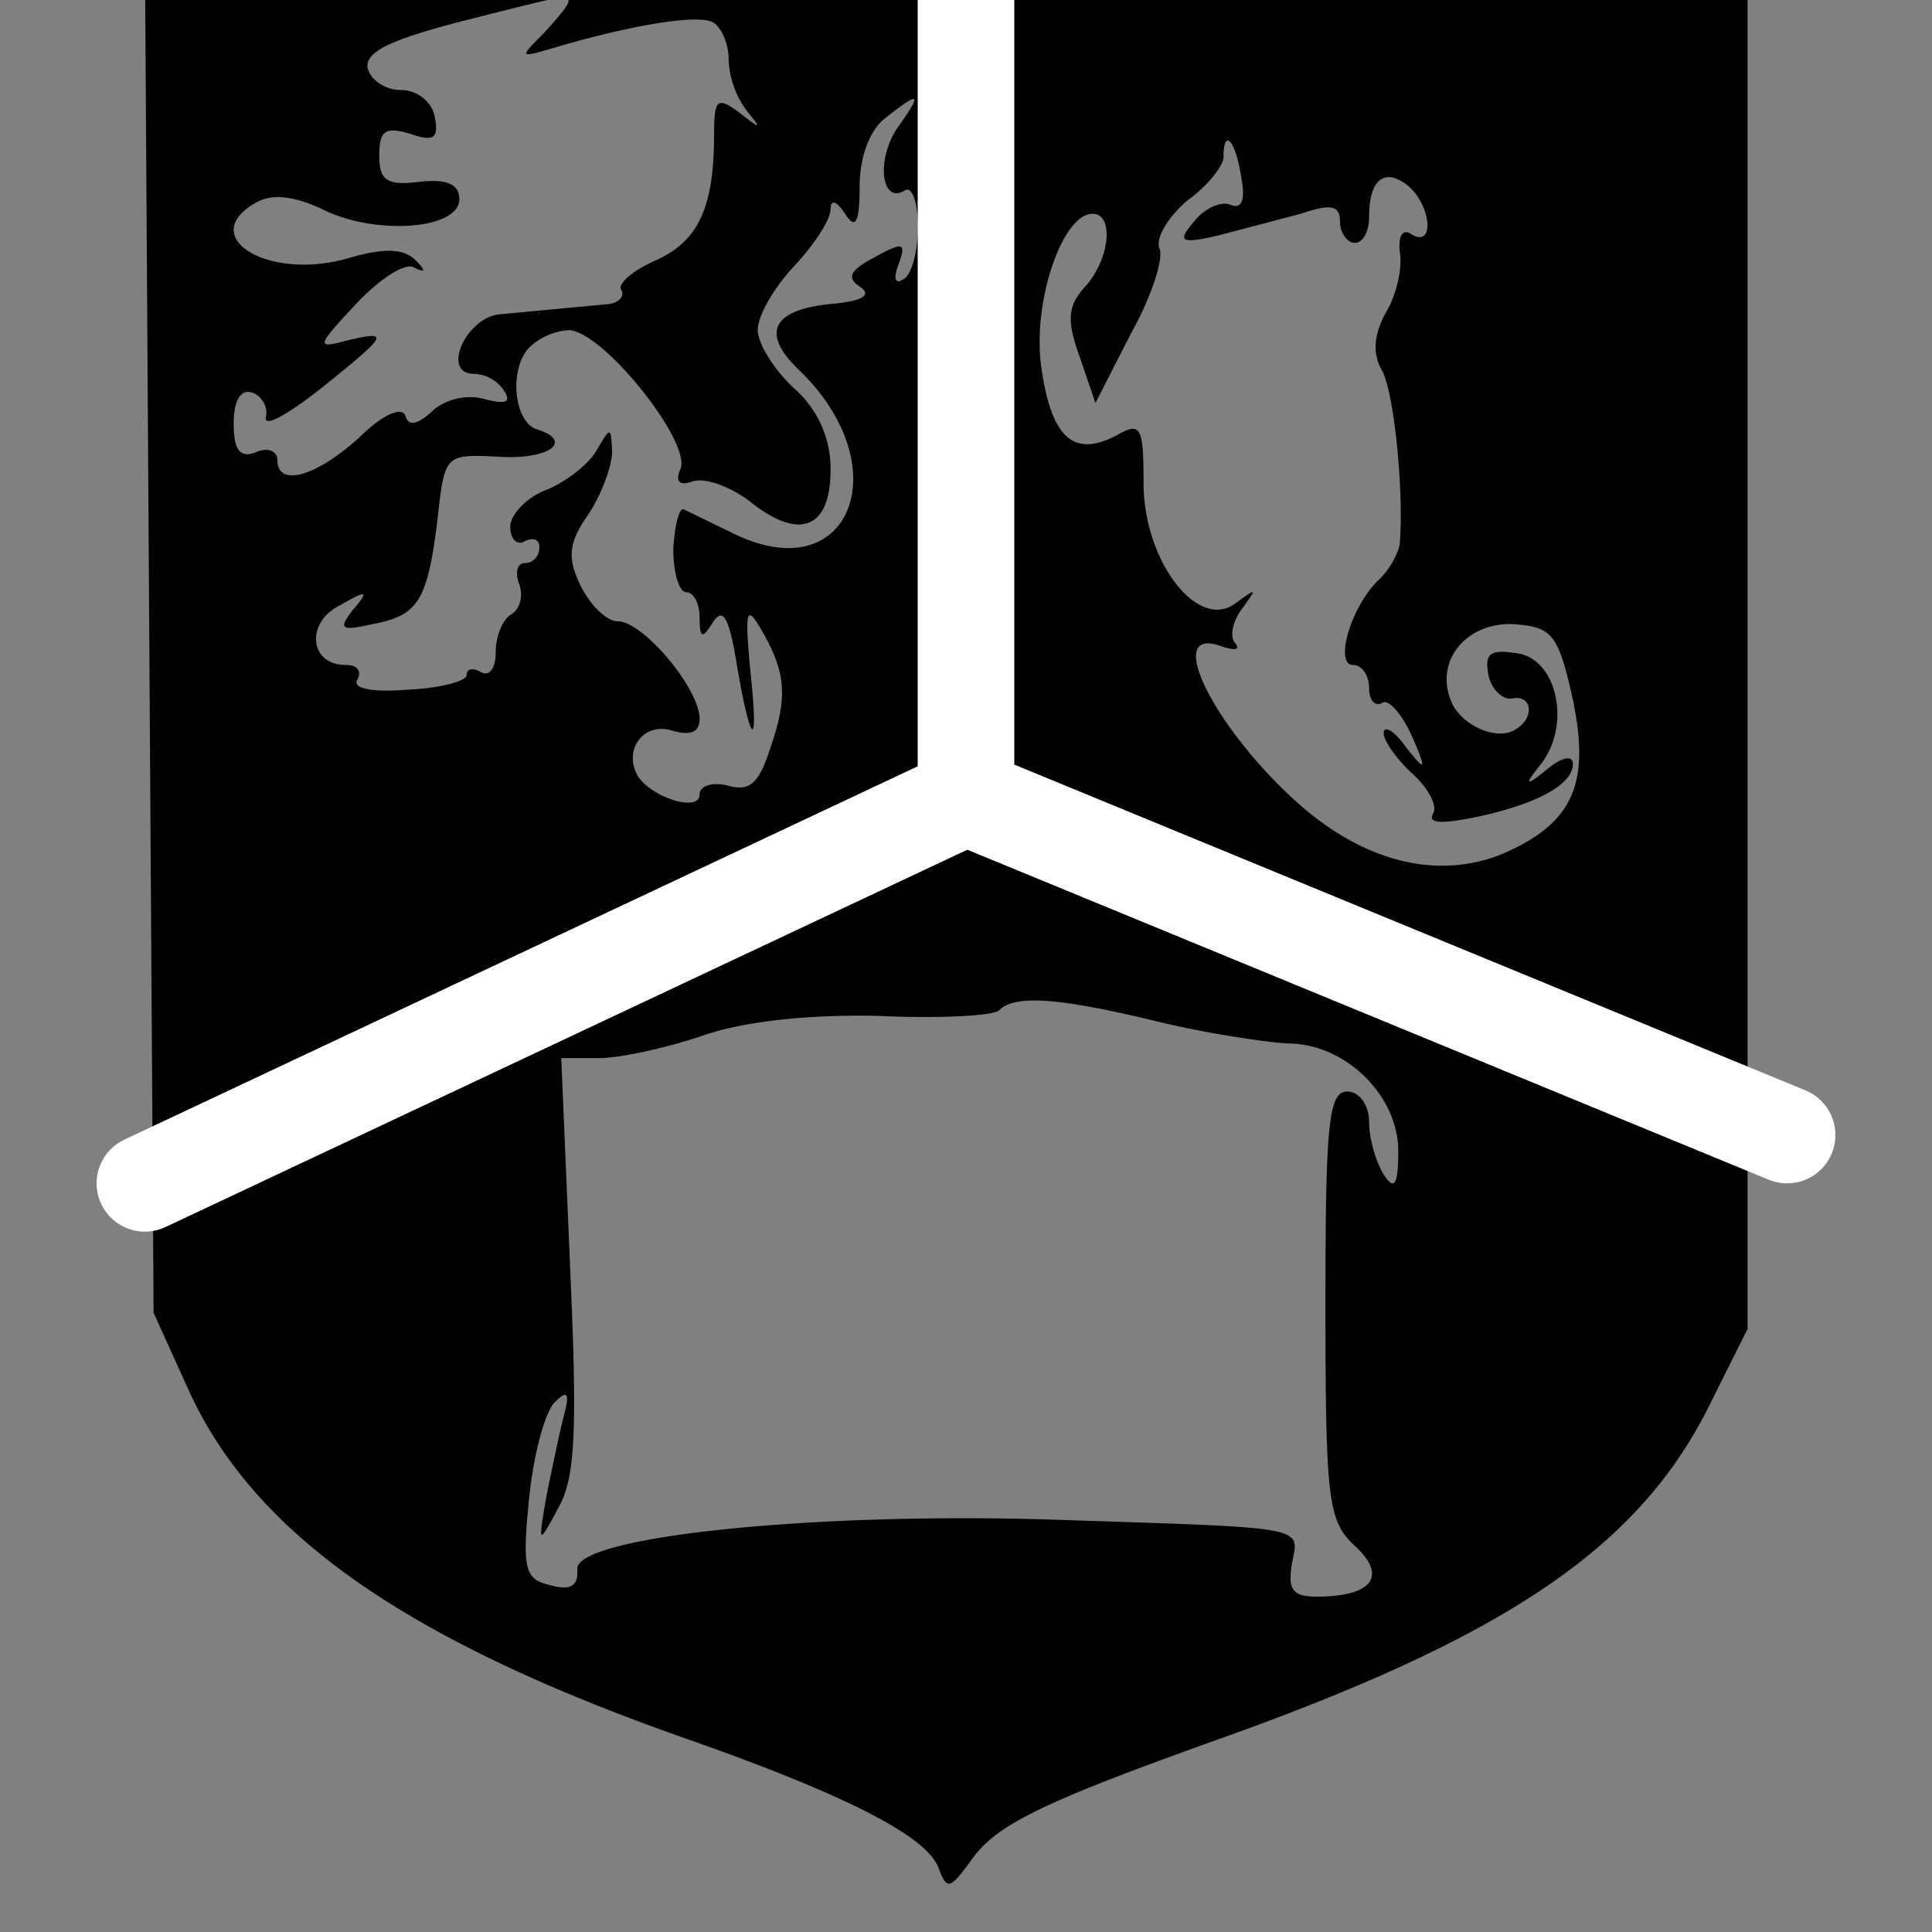 <svg xmlns="http://www.w3.org/2000/svg" width="20" height="20" stroke="#000" stroke-linecap="round" stroke-linejoin="round" fill="#fff" fill-rule="evenodd">
    <rect width="100%" height="100%" fill="#808080" stroke="none"/>
    <path d="M1.545 6.537l.045 7.053.362.799c.678 1.491 2.245 2.592 5.169 3.616 1.673.588 2.471 1.01 2.592 1.326.09.241.12.226.331-.06.257-.377.709-.603 2.653-1.296 2.938-1.055 4.279-1.974 5.003-3.436l.391-.783V6.628-.5H9.803 1.5l.045 7.037zM5.885.012c0 .046-.12.181-.256.332-.256.256-.256.256.106.151C6.443.284 7.166.148 7.362.223c.09.031.181.211.181.392a.95.95 0 0 0 .196.543c.15.181.135.181-.076.015-.241-.181-.271-.151-.271.226 0 .753-.166 1.1-.603 1.296-.241.105-.391.241-.361.301.045.06-.015.136-.121.151l-1.115.105c-.362.015-.633.618-.286.618a.39.39 0 0 1 .316.181c.076.121 0 .136-.226.075-.181-.045-.407.015-.527.136-.151.136-.241.151-.272.045s-.241-.015-.482.226c-.452.407-.844.513-.844.226 0-.09-.105-.135-.226-.075-.165.06-.226-.03-.226-.301 0-.242.076-.362.196-.317.091.03.166.151.136.256-.015.106.226-.03.572-.301.694-.558.724-.603.272-.497-.332.09-.317.06.09-.377.241-.256.512-.437.603-.377.12.06.12.03.015-.075-.121-.121-.316-.136-.723-.015-.829.226-1.553-.241-.92-.588.166-.09.392-.06.679.075.542.272 1.416.211 1.416-.105 0-.151-.121-.211-.407-.181-.346.045-.422-.015-.422-.271s.061-.302.317-.226c.256.09.301.045.256-.181-.03-.151-.181-.271-.347-.271S3.836.826 3.806.706c-.03-.166.226-.287.904-.468C5.9-.063 5.885-.063 5.885.012zm3.406 1.311c-.226.332-.166.799.075.648.076-.045.136.121.136.377 0 .241-.06.497-.151.543-.09.06-.105-.015-.045-.166.075-.211.045-.226-.256-.06-.256.135-.286.211-.151.301s.03.151-.301.181c-.603.06-.724.301-.332.678 1.055 1.01.528 2.306-.693 1.688l-.497-.241c-.045-.015-.091.165-.106.407 0 .256.061.452.136.452s.136.12.136.256c0 .226.03.226.135.06s.166-.06.241.377c.151.904.241.979.151.135-.06-.633-.045-.708.105-.452.257.437.287.694.106 1.221-.121.377-.211.467-.437.407-.166-.045-.301 0-.301.09 0 .181-.468.045-.633-.181-.166-.271.045-.572.346-.482.196.06.287.015.287-.12 0-.317-.588-1.01-.844-1.01-.121 0-.287-.166-.392-.377-.136-.286-.121-.437.09-.738.136-.211.241-.497.241-.648-.015-.256-.015-.256-.165 0-.091.151-.332.331-.528.407s-.362.256-.362.376c0 .136.076.196.151.151.091-.045.151-.015.151.06 0 .091-.06.166-.151.166-.075 0-.105.091-.06.211s.015.256-.075.317c-.091.045-.166.226-.166.391s-.06.257-.151.211c-.075-.045-.151-.045-.151.031 0 .06-.271.135-.617.15-.362.03-.573-.015-.513-.105.045-.091 0-.151-.12-.151-.377 0-.422-.437-.061-.618.287-.166.302-.15.136.045-.151.196-.136.226.196.151.482-.09.573-.241.678-1.085.075-.678.075-.678.648-.648.512.03.769-.166.377-.286-.226-.076-.287-.588-.091-.829a.65.65 0 0 1 .422-.196c.347 0 1.266 1.145 1.161 1.432-.061.135-.015.181.12.135.121-.045.392.046.603.211.512.407.829.272.829-.331a1.1 1.1 0 0 0-.377-.844c-.211-.196-.377-.467-.377-.603 0-.151.166-.437.377-.663s.377-.482.377-.588.06-.09.15.046c.106.165.151.105.151-.287 0-.301.106-.587.271-.708.362-.286.377-.256.121.105zm3.556.498c.046.241.015.346-.105.301-.091-.045-.271.03-.377.166-.181.211-.151.241.241.151l.859-.226c.317-.106.407-.091.407.09 0 .105.075.211.151.211.09 0 .15-.121.15-.271 0-.392.166-.513.407-.317.241.211.272.648.03.498-.09-.061-.135.015-.12.18.03.166-.03.437-.136.618-.135.241-.15.437-.045.618.121.226.226 1.236.181 1.793-.015.091-.106.272-.226.377-.286.286-.452.874-.256.874.09 0 .165.106.165.241 0 .121.061.196.136.151.06-.045.196.105.301.331.166.377.151.392-.06.121-.12-.166-.226-.226-.226-.136 0 .076.136.272.302.422s.256.332.21.407c-.06.106.091.106.407.045.663-.135 1.04-.346 1.04-.557 0-.091-.105-.076-.256.045-.241.196-.256.181-.075-.045.316-.407.165-1.085-.241-1.145-.287-.046-.347 0-.302.226.03.15.151.256.241.241.211-.046.241.196.045.316-.195.136-.587-.045-.678-.301-.165-.422.181-.814.663-.784.392.03.452.106.603.784.181.874 0 1.281-.738 1.597-.678.271-1.447.075-2.14-.557-.859-.784-1.356-1.809-.769-1.598.136.045.211.045.151-.03-.06-.06-.03-.226.075-.362.151-.211.151-.211-.06-.06-.392.317-.964-.422-.964-1.236 0-.587-.03-.633-.272-.497-.452.241-.678.03-.783-.678-.106-.678.211-1.612.527-1.612.226 0 .181.467-.075.753-.181.196-.196.347-.06.723l.165.483.362-.709c.211-.376.347-.783.301-.889s.091-.331.287-.497c.211-.151.376-.362.376-.452 0-.302.121-.181.181.196zm-.859 8.755c.498.121 1.1.211 1.342.226.602 0 1.145.543 1.145 1.115 0 .362-.045.407-.151.241-.075-.12-.151-.361-.151-.542s-.105-.317-.226-.317c-.196 0-.226.347-.226 2.216 0 2.034.03 2.23.302 2.486.346.316.181.527-.392.527-.256 0-.301-.075-.256-.346.075-.392.196-.362-2.517-.452-2.486-.076-4.897.181-4.882.512.015.181-.076.226-.287.166-.256-.06-.286-.166-.211-.904.046-.452.166-.904.272-.995.12-.12.15-.09.09.136-.045.166-.121.542-.181.829-.09.527-.09.527.121.135.181-.316.196-.829.12-2.531l-.09-2.125h.392c.226 0 .693-.106 1.055-.226.422-.151 1.085-.226 1.823-.211.648.03 1.221 0 1.266-.06.166-.166.648-.121 1.642.12z" stroke="none" fill="#000" fill-rule="nonzero"/>
    <path d="M10-.5v8.75l-8.5 4m8.5-4l8.5 3.5" fill="none" stroke="#fff"/>
</svg>